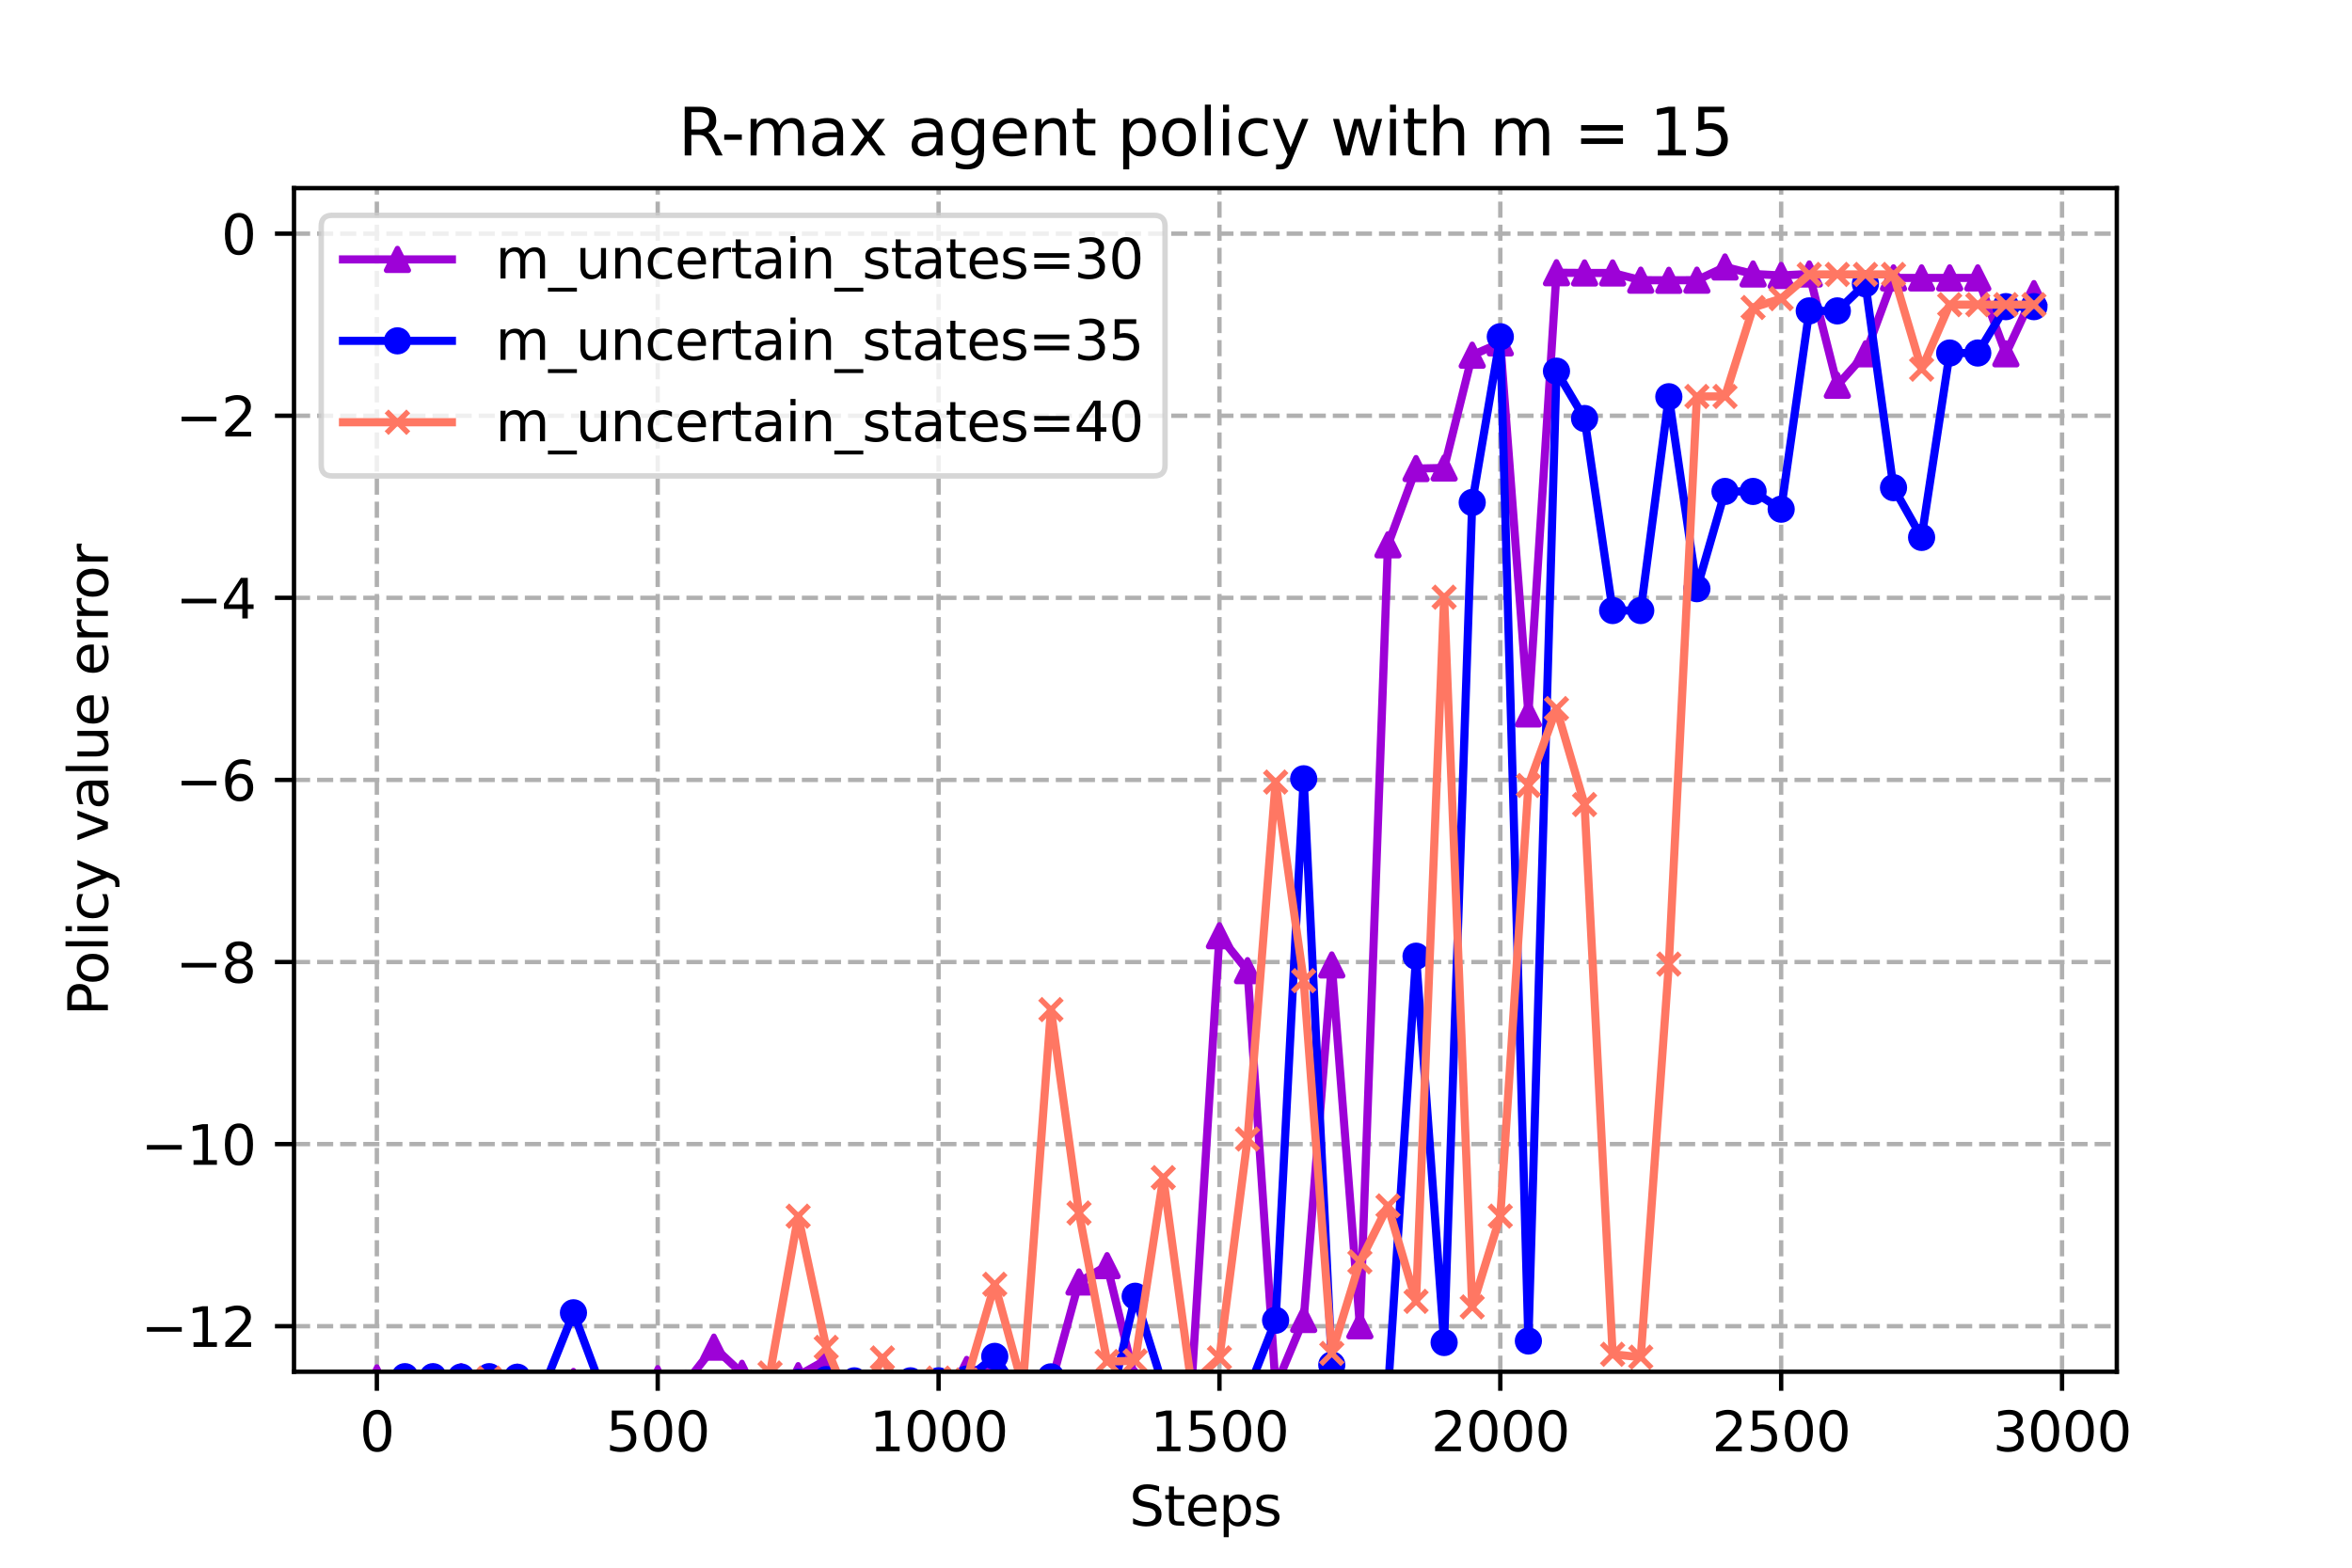 <?xml version="1.0" encoding="utf-8" standalone="no"?>
<!DOCTYPE svg PUBLIC "-//W3C//DTD SVG 1.1//EN"
  "http://www.w3.org/Graphics/SVG/1.1/DTD/svg11.dtd">
<svg xmlns:xlink="http://www.w3.org/1999/xlink" width="432pt" height="288pt" viewBox="0 0 432 288" xmlns="http://www.w3.org/2000/svg" version="1.1">
 <defs>
  <style type="text/css">*{stroke-linejoin: round; stroke-linecap: butt}</style>
 </defs>
 <g id="figure_1">
  <g id="patch_1">
   <path d="M 0 288 
L 432 288 
L 432 0 
L 0 0 
z
" style="fill: #ffffff"/>
  </g>
  <g id="axes_1">
   <g id="patch_2">
    <path d="M 54 252 
L 388.8 252 
L 388.8 34.56 
L 54 34.56 
z
" style="fill: #ffffff"/>
   </g>
   <g id="PolyCollection_1">
    <defs>
     <path id="mf2c9271641" d="M 69.218 -34.869 
L 69.218 -34.869 
L 74.377 -9.503 
L 79.536 -34.992 
L 84.694 -35.084 
L 89.853 -34.893 
L 95.012 -34.974 
L 100.17 -31.003 
L 105.329 -34.215 
L 110.488 -31.238 
L 115.647 -33.149 
L 120.805 -34.725 
L 125.964 -33.922 
L 131.123 -40.521 
L 136.281 -35.713 
L 141.44 -33.196 
L 146.599 -35.276 
L 151.757 -38.18 
L 156.916 -25.629 
L 162.075 -26.195 
L 167.234 -26.263 
L 172.392 -26.75 
L 177.551 -36.421 
L 182.71 -36.099 
L 187.868 -33.531 
L 193.027 -33.632 
L 198.186 -52.486 
L 203.345 -55.487 
L 208.503 -34.295 
L 213.662 -33.642 
L 218.821 -32.906 
L 223.979 -116.098 
L 229.138 -109.681 
L 234.297 -33.299 
L 239.455 -45.599 
L 244.614 -110.727 
L 249.773 -44.446 
L 254.932 -187.916 
L 260.09 -201.918 
L 265.249 -202.03 
L 270.408 -222.748 
L 275.566 -225.011 
L 280.725 -156.842 
L 285.884 -237.896 
L 291.043 -237.857 
L 296.201 -237.857 
L 301.36 -236.534 
L 306.519 -236.503 
L 311.677 -236.534 
L 316.836 -238.955 
L 321.995 -237.67 
L 327.153 -237.393 
L 332.312 -237.67 
L 337.471 -217.225 
L 342.63 -223.001 
L 347.788 -236.948 
L 352.947 -236.948 
L 358.106 -236.948 
L 363.264 -236.948 
L 368.423 -223.001 
L 373.582 -234.059 
L 373.582 -234.059 
L 373.582 -234.059 
L 368.423 -223.001 
L 363.264 -236.948 
L 358.106 -236.948 
L 352.947 -236.948 
L 347.788 -236.948 
L 342.63 -223.001 
L 337.471 -217.225 
L 332.312 -237.67 
L 327.153 -237.393 
L 321.995 -237.67 
L 316.836 -238.955 
L 311.677 -236.534 
L 306.519 -236.503 
L 301.36 -236.534 
L 296.201 -237.857 
L 291.043 -237.857 
L 285.884 -237.896 
L 280.725 -156.842 
L 275.566 -225.011 
L 270.408 -222.748 
L 265.249 -202.03 
L 260.09 -201.918 
L 254.932 -187.916 
L 249.773 -44.446 
L 244.614 -110.727 
L 239.455 -45.599 
L 234.297 -33.299 
L 229.138 -109.681 
L 223.979 -116.098 
L 218.821 -32.906 
L 213.662 -33.642 
L 208.503 -34.295 
L 203.345 -55.487 
L 198.186 -52.486 
L 193.027 -33.632 
L 187.868 -33.531 
L 182.71 -36.099 
L 177.551 -36.421 
L 172.392 -26.75 
L 167.234 -26.263 
L 162.075 -26.195 
L 156.916 -25.629 
L 151.757 -38.18 
L 146.599 -35.276 
L 141.44 -33.196 
L 136.281 -35.713 
L 131.123 -40.521 
L 125.964 -33.922 
L 120.805 -34.725 
L 115.647 -33.149 
L 110.488 -31.238 
L 105.329 -34.215 
L 100.17 -31.003 
L 95.012 -34.974 
L 89.853 -34.893 
L 84.694 -35.084 
L 79.536 -34.992 
L 74.377 -9.503 
L 69.218 -34.869 
z
" style="stroke: #9d02d7; stroke-opacity: 0.2"/>
    </defs>
    <g clip-path="url(#pdbaba7a370)">
     <use xlink:href="#mf2c9271641" x="0" y="288" style="fill: #9d02d7; fill-opacity: 0.2; stroke: #9d02d7; stroke-opacity: 0.2"/>
    </g>
   </g>
   <g id="PolyCollection_2">
    <defs>
     <path id="m95059f07fe" d="M 69.218 -23.12 
L 69.218 -23.12 
L 74.377 -35.091 
L 79.536 -35.091 
L 84.694 -35.028 
L 89.853 -35.091 
L 95.012 -34.991 
L 100.17 -33.932 
L 105.329 -46.826 
L 110.488 -33.006 
L 115.647 -33.553 
L 120.805 -33.415 
L 125.964 -28.957 
L 131.123 -28.687 
L 136.281 -32.326 
L 141.44 -32.204 
L 146.599 -34.048 
L 151.757 -34.552 
L 156.916 -34.322 
L 162.075 -32.446 
L 167.234 -34.327 
L 172.392 -34.331 
L 177.551 -34.649 
L 182.71 -38.822 
L 187.868 -31.158 
L 193.027 -35.056 
L 198.186 -31.497 
L 203.345 -27.79 
L 208.503 -49.868 
L 213.662 -33.345 
L 218.821 -33.788 
L 223.979 -33.443 
L 229.138 -32.298 
L 234.297 -45.449 
L 239.455 -144.928 
L 244.614 -37.251 
L 249.773 -32.943 
L 254.932 -32.3 
L 260.09 -112.336 
L 265.249 -41.367 
L 270.408 -195.687 
L 275.566 -226.14 
L 280.725 -41.645 
L 285.884 -219.813 
L 291.043 -211.113 
L 296.201 -175.839 
L 301.36 -175.839 
L 306.519 -215.115 
L 311.677 -179.853 
L 316.836 -197.716 
L 321.995 -197.716 
L 327.153 -194.454 
L 332.312 -230.885 
L 337.471 -230.885 
L 342.63 -235.864 
L 347.788 -198.408 
L 352.947 -189.27 
L 358.106 -223.147 
L 363.264 -223.147 
L 368.423 -231.665 
L 373.582 -231.665 
L 373.582 -231.665 
L 373.582 -231.665 
L 368.423 -231.665 
L 363.264 -223.147 
L 358.106 -223.147 
L 352.947 -189.27 
L 347.788 -198.408 
L 342.63 -235.864 
L 337.471 -230.885 
L 332.312 -230.885 
L 327.153 -194.454 
L 321.995 -197.716 
L 316.836 -197.716 
L 311.677 -179.853 
L 306.519 -215.115 
L 301.36 -175.839 
L 296.201 -175.839 
L 291.043 -211.113 
L 285.884 -219.813 
L 280.725 -41.645 
L 275.566 -226.14 
L 270.408 -195.687 
L 265.249 -41.367 
L 260.09 -112.336 
L 254.932 -32.3 
L 249.773 -32.943 
L 244.614 -37.251 
L 239.455 -144.928 
L 234.297 -45.449 
L 229.138 -32.298 
L 223.979 -33.443 
L 218.821 -33.788 
L 213.662 -33.345 
L 208.503 -49.868 
L 203.345 -27.79 
L 198.186 -31.497 
L 193.027 -35.056 
L 187.868 -31.158 
L 182.71 -38.822 
L 177.551 -34.649 
L 172.392 -34.331 
L 167.234 -34.327 
L 162.075 -32.446 
L 156.916 -34.322 
L 151.757 -34.552 
L 146.599 -34.048 
L 141.44 -32.204 
L 136.281 -32.326 
L 131.123 -28.687 
L 125.964 -28.957 
L 120.805 -33.415 
L 115.647 -33.553 
L 110.488 -33.006 
L 105.329 -46.826 
L 100.17 -33.932 
L 95.012 -34.991 
L 89.853 -35.091 
L 84.694 -35.028 
L 79.536 -35.091 
L 74.377 -35.091 
L 69.218 -23.12 
z
" style="stroke: #0000ff; stroke-opacity: 0.2"/>
    </defs>
    <g clip-path="url(#pdbaba7a370)">
     <use xlink:href="#m95059f07fe" x="0" y="288" style="fill: #0000ff; fill-opacity: 0.2; stroke: #0000ff; stroke-opacity: 0.2"/>
    </g>
   </g>
   <g id="PolyCollection_3">
    <defs>
     <path id="m5599fc71df" d="M 69.218 -33.117 
L 69.218 -33.117 
L 74.377 -34.078 
L 79.536 -25.86 
L 84.694 -22.606 
L 89.853 -34.825 
L 95.012 -33.1 
L 100.17 -23.912 
L 105.329 -29.839 
L 110.488 -32.51 
L 115.647 -33.141 
L 120.805 -29.393 
L 125.964 -31.783 
L 131.123 -34.108 
L 136.281 -34.129 
L 141.44 -35.768 
L 146.599 -64.575 
L 151.757 -40.478 
L 156.916 -28.103 
L 162.075 -38.531 
L 167.234 -29.423 
L 172.392 -34.832 
L 177.551 -34.477 
L 182.71 -52.062 
L 187.868 -33.26 
L 193.027 -102.528 
L 198.186 -65.152 
L 203.345 -37.878 
L 208.503 -37.997 
L 213.662 -71.662 
L 218.821 -33.72 
L 223.979 -38.543 
L 229.138 -78.747 
L 234.297 -144.328 
L 239.455 -107.838 
L 244.614 -39.368 
L 249.773 -56.187 
L 254.932 -66.468 
L 260.09 -48.93 
L 265.249 -178.291 
L 270.408 -47.904 
L 275.566 -64.586 
L 280.725 -143.696 
L 285.884 -157.826 
L 291.043 -140.195 
L 296.201 -39.203 
L 301.36 -38.676 
L 306.519 -110.88 
L 311.677 -215.169 
L 316.836 -215.169 
L 321.995 -231.509 
L 327.153 -233.132 
L 332.312 -237.584 
L 337.471 -237.584 
L 342.63 -237.584 
L 347.788 -237.584 
L 352.947 -220.18 
L 358.106 -232.031 
L 363.264 -232.031 
L 368.423 -232.031 
L 373.582 -232.031 
L 373.582 -232.031 
L 373.582 -232.031 
L 368.423 -232.031 
L 363.264 -232.031 
L 358.106 -232.031 
L 352.947 -220.18 
L 347.788 -237.584 
L 342.63 -237.584 
L 337.471 -237.584 
L 332.312 -237.584 
L 327.153 -233.132 
L 321.995 -231.509 
L 316.836 -215.169 
L 311.677 -215.169 
L 306.519 -110.88 
L 301.36 -38.676 
L 296.201 -39.203 
L 291.043 -140.195 
L 285.884 -157.826 
L 280.725 -143.696 
L 275.566 -64.586 
L 270.408 -47.904 
L 265.249 -178.291 
L 260.09 -48.93 
L 254.932 -66.468 
L 249.773 -56.187 
L 244.614 -39.368 
L 239.455 -107.838 
L 234.297 -144.328 
L 229.138 -78.747 
L 223.979 -38.543 
L 218.821 -33.72 
L 213.662 -71.662 
L 208.503 -37.997 
L 203.345 -37.878 
L 198.186 -65.152 
L 193.027 -102.528 
L 187.868 -33.26 
L 182.71 -52.062 
L 177.551 -34.477 
L 172.392 -34.832 
L 167.234 -29.423 
L 162.075 -38.531 
L 156.916 -28.103 
L 151.757 -40.478 
L 146.599 -64.575 
L 141.44 -35.768 
L 136.281 -34.129 
L 131.123 -34.108 
L 125.964 -31.783 
L 120.805 -29.393 
L 115.647 -33.141 
L 110.488 -32.51 
L 105.329 -29.839 
L 100.17 -23.912 
L 95.012 -33.1 
L 89.853 -34.825 
L 84.694 -22.606 
L 79.536 -25.86 
L 74.377 -34.078 
L 69.218 -33.117 
z
" style="stroke: #ff7763; stroke-opacity: 0.2"/>
    </defs>
    <g clip-path="url(#pdbaba7a370)">
     <use xlink:href="#m5599fc71df" x="0" y="288" style="fill: #ff7763; fill-opacity: 0.2; stroke: #ff7763; stroke-opacity: 0.2"/>
    </g>
   </g>
   <g id="matplotlib.axis_1">
    <g id="xtick_1">
     <g id="line2d_1">
      <path d="M 69.218 252 
L 69.218 34.56 
" clip-path="url(#pdbaba7a370)" style="fill: none; stroke-dasharray: 2.96,1.28; stroke-dashoffset: 0; stroke: #b0b0b0; stroke-width: 0.8"/>
     </g>
     <g id="line2d_2">
      <defs>
       <path id="m6eff5cc20d" d="M 0 0 
L 0 3.5 
" style="stroke: #000000; stroke-width: 0.8"/>
      </defs>
      <g>
       <use xlink:href="#m6eff5cc20d" x="69.218" y="252" style="stroke: #000000; stroke-width: 0.8"/>
      </g>
     </g>
     <g id="text_1">
      <!-- 0 -->
      <g transform="translate(66.037 266.598)scale(0.1 -0.1)">
       <defs>
        <path id="DejaVuSans-30" d="M 2034 4250 
Q 1547 4250 1301 3770 
Q 1056 3291 1056 2328 
Q 1056 1369 1301 889 
Q 1547 409 2034 409 
Q 2525 409 2770 889 
Q 3016 1369 3016 2328 
Q 3016 3291 2770 3770 
Q 2525 4250 2034 4250 
z
M 2034 4750 
Q 2819 4750 3233 4129 
Q 3647 3509 3647 2328 
Q 3647 1150 3233 529 
Q 2819 -91 2034 -91 
Q 1250 -91 836 529 
Q 422 1150 422 2328 
Q 422 3509 836 4129 
Q 1250 4750 2034 4750 
z
" transform="scale(0.016)"/>
       </defs>
       <use xlink:href="#DejaVuSans-30"/>
      </g>
     </g>
    </g>
    <g id="xtick_2">
     <g id="line2d_3">
      <path d="M 120.805 252 
L 120.805 34.56 
" clip-path="url(#pdbaba7a370)" style="fill: none; stroke-dasharray: 2.96,1.28; stroke-dashoffset: 0; stroke: #b0b0b0; stroke-width: 0.8"/>
     </g>
     <g id="line2d_4">
      <g>
       <use xlink:href="#m6eff5cc20d" x="120.805" y="252" style="stroke: #000000; stroke-width: 0.8"/>
      </g>
     </g>
     <g id="text_2">
      <!-- 500 -->
      <g transform="translate(111.261 266.598)scale(0.1 -0.1)">
       <defs>
        <path id="DejaVuSans-35" d="M 691 4666 
L 3169 4666 
L 3169 4134 
L 1269 4134 
L 1269 2991 
Q 1406 3038 1543 3061 
Q 1681 3084 1819 3084 
Q 2600 3084 3056 2656 
Q 3513 2228 3513 1497 
Q 3513 744 3044 326 
Q 2575 -91 1722 -91 
Q 1428 -91 1123 -41 
Q 819 9 494 109 
L 494 744 
Q 775 591 1075 516 
Q 1375 441 1709 441 
Q 2250 441 2565 725 
Q 2881 1009 2881 1497 
Q 2881 1984 2565 2268 
Q 2250 2553 1709 2553 
Q 1456 2553 1204 2497 
Q 953 2441 691 2322 
L 691 4666 
z
" transform="scale(0.016)"/>
       </defs>
       <use xlink:href="#DejaVuSans-35"/>
       <use xlink:href="#DejaVuSans-30" x="63.623"/>
       <use xlink:href="#DejaVuSans-30" x="127.246"/>
      </g>
     </g>
    </g>
    <g id="xtick_3">
     <g id="line2d_5">
      <path d="M 172.392 252 
L 172.392 34.56 
" clip-path="url(#pdbaba7a370)" style="fill: none; stroke-dasharray: 2.96,1.28; stroke-dashoffset: 0; stroke: #b0b0b0; stroke-width: 0.8"/>
     </g>
     <g id="line2d_6">
      <g>
       <use xlink:href="#m6eff5cc20d" x="172.392" y="252" style="stroke: #000000; stroke-width: 0.8"/>
      </g>
     </g>
     <g id="text_3">
      <!-- 1000 -->
      <g transform="translate(159.667 266.598)scale(0.1 -0.1)">
       <defs>
        <path id="DejaVuSans-31" d="M 794 531 
L 1825 531 
L 1825 4091 
L 703 3866 
L 703 4441 
L 1819 4666 
L 2450 4666 
L 2450 531 
L 3481 531 
L 3481 0 
L 794 0 
L 794 531 
z
" transform="scale(0.016)"/>
       </defs>
       <use xlink:href="#DejaVuSans-31"/>
       <use xlink:href="#DejaVuSans-30" x="63.623"/>
       <use xlink:href="#DejaVuSans-30" x="127.246"/>
       <use xlink:href="#DejaVuSans-30" x="190.869"/>
      </g>
     </g>
    </g>
    <g id="xtick_4">
     <g id="line2d_7">
      <path d="M 223.979 252 
L 223.979 34.56 
" clip-path="url(#pdbaba7a370)" style="fill: none; stroke-dasharray: 2.96,1.28; stroke-dashoffset: 0; stroke: #b0b0b0; stroke-width: 0.8"/>
     </g>
     <g id="line2d_8">
      <g>
       <use xlink:href="#m6eff5cc20d" x="223.979" y="252" style="stroke: #000000; stroke-width: 0.8"/>
      </g>
     </g>
     <g id="text_4">
      <!-- 1500 -->
      <g transform="translate(211.254 266.598)scale(0.1 -0.1)">
       <use xlink:href="#DejaVuSans-31"/>
       <use xlink:href="#DejaVuSans-35" x="63.623"/>
       <use xlink:href="#DejaVuSans-30" x="127.246"/>
       <use xlink:href="#DejaVuSans-30" x="190.869"/>
      </g>
     </g>
    </g>
    <g id="xtick_5">
     <g id="line2d_9">
      <path d="M 275.566 252 
L 275.566 34.56 
" clip-path="url(#pdbaba7a370)" style="fill: none; stroke-dasharray: 2.96,1.28; stroke-dashoffset: 0; stroke: #b0b0b0; stroke-width: 0.8"/>
     </g>
     <g id="line2d_10">
      <g>
       <use xlink:href="#m6eff5cc20d" x="275.566" y="252" style="stroke: #000000; stroke-width: 0.8"/>
      </g>
     </g>
     <g id="text_5">
      <!-- 2000 -->
      <g transform="translate(262.841 266.598)scale(0.1 -0.1)">
       <defs>
        <path id="DejaVuSans-32" d="M 1228 531 
L 3431 531 
L 3431 0 
L 469 0 
L 469 531 
Q 828 903 1448 1529 
Q 2069 2156 2228 2338 
Q 2531 2678 2651 2914 
Q 2772 3150 2772 3378 
Q 2772 3750 2511 3984 
Q 2250 4219 1831 4219 
Q 1534 4219 1204 4116 
Q 875 4013 500 3803 
L 500 4441 
Q 881 4594 1212 4672 
Q 1544 4750 1819 4750 
Q 2544 4750 2975 4387 
Q 3406 4025 3406 3419 
Q 3406 3131 3298 2873 
Q 3191 2616 2906 2266 
Q 2828 2175 2409 1742 
Q 1991 1309 1228 531 
z
" transform="scale(0.016)"/>
       </defs>
       <use xlink:href="#DejaVuSans-32"/>
       <use xlink:href="#DejaVuSans-30" x="63.623"/>
       <use xlink:href="#DejaVuSans-30" x="127.246"/>
       <use xlink:href="#DejaVuSans-30" x="190.869"/>
      </g>
     </g>
    </g>
    <g id="xtick_6">
     <g id="line2d_11">
      <path d="M 327.153 252 
L 327.153 34.56 
" clip-path="url(#pdbaba7a370)" style="fill: none; stroke-dasharray: 2.96,1.28; stroke-dashoffset: 0; stroke: #b0b0b0; stroke-width: 0.8"/>
     </g>
     <g id="line2d_12">
      <g>
       <use xlink:href="#m6eff5cc20d" x="327.153" y="252" style="stroke: #000000; stroke-width: 0.8"/>
      </g>
     </g>
     <g id="text_6">
      <!-- 2500 -->
      <g transform="translate(314.428 266.598)scale(0.1 -0.1)">
       <use xlink:href="#DejaVuSans-32"/>
       <use xlink:href="#DejaVuSans-35" x="63.623"/>
       <use xlink:href="#DejaVuSans-30" x="127.246"/>
       <use xlink:href="#DejaVuSans-30" x="190.869"/>
      </g>
     </g>
    </g>
    <g id="xtick_7">
     <g id="line2d_13">
      <path d="M 378.741 252 
L 378.741 34.56 
" clip-path="url(#pdbaba7a370)" style="fill: none; stroke-dasharray: 2.96,1.28; stroke-dashoffset: 0; stroke: #b0b0b0; stroke-width: 0.8"/>
     </g>
     <g id="line2d_14">
      <g>
       <use xlink:href="#m6eff5cc20d" x="378.741" y="252" style="stroke: #000000; stroke-width: 0.8"/>
      </g>
     </g>
     <g id="text_7">
      <!-- 3000 -->
      <g transform="translate(366.016 266.598)scale(0.1 -0.1)">
       <defs>
        <path id="DejaVuSans-33" d="M 2597 2516 
Q 3050 2419 3304 2112 
Q 3559 1806 3559 1356 
Q 3559 666 3084 287 
Q 2609 -91 1734 -91 
Q 1441 -91 1130 -33 
Q 819 25 488 141 
L 488 750 
Q 750 597 1062 519 
Q 1375 441 1716 441 
Q 2309 441 2620 675 
Q 2931 909 2931 1356 
Q 2931 1769 2642 2001 
Q 2353 2234 1838 2234 
L 1294 2234 
L 1294 2753 
L 1863 2753 
Q 2328 2753 2575 2939 
Q 2822 3125 2822 3475 
Q 2822 3834 2567 4026 
Q 2313 4219 1838 4219 
Q 1578 4219 1281 4162 
Q 984 4106 628 3988 
L 628 4550 
Q 988 4650 1302 4700 
Q 1616 4750 1894 4750 
Q 2613 4750 3031 4423 
Q 3450 4097 3450 3541 
Q 3450 3153 3228 2886 
Q 3006 2619 2597 2516 
z
" transform="scale(0.016)"/>
       </defs>
       <use xlink:href="#DejaVuSans-33"/>
       <use xlink:href="#DejaVuSans-30" x="63.623"/>
       <use xlink:href="#DejaVuSans-30" x="127.246"/>
       <use xlink:href="#DejaVuSans-30" x="190.869"/>
      </g>
     </g>
    </g>
    <g id="text_8">
     <!-- Steps -->
     <g transform="translate(207.41 280.277)scale(0.1 -0.1)">
      <defs>
       <path id="DejaVuSans-53" d="M 3425 4513 
L 3425 3897 
Q 3066 4069 2747 4153 
Q 2428 4238 2131 4238 
Q 1616 4238 1336 4038 
Q 1056 3838 1056 3469 
Q 1056 3159 1242 3001 
Q 1428 2844 1947 2747 
L 2328 2669 
Q 3034 2534 3370 2195 
Q 3706 1856 3706 1288 
Q 3706 609 3251 259 
Q 2797 -91 1919 -91 
Q 1588 -91 1214 -16 
Q 841 59 441 206 
L 441 856 
Q 825 641 1194 531 
Q 1563 422 1919 422 
Q 2459 422 2753 634 
Q 3047 847 3047 1241 
Q 3047 1584 2836 1778 
Q 2625 1972 2144 2069 
L 1759 2144 
Q 1053 2284 737 2584 
Q 422 2884 422 3419 
Q 422 4038 858 4394 
Q 1294 4750 2059 4750 
Q 2388 4750 2728 4690 
Q 3069 4631 3425 4513 
z
" transform="scale(0.016)"/>
       <path id="DejaVuSans-74" d="M 1172 4494 
L 1172 3500 
L 2356 3500 
L 2356 3053 
L 1172 3053 
L 1172 1153 
Q 1172 725 1289 603 
Q 1406 481 1766 481 
L 2356 481 
L 2356 0 
L 1766 0 
Q 1100 0 847 248 
Q 594 497 594 1153 
L 594 3053 
L 172 3053 
L 172 3500 
L 594 3500 
L 594 4494 
L 1172 4494 
z
" transform="scale(0.016)"/>
       <path id="DejaVuSans-65" d="M 3597 1894 
L 3597 1613 
L 953 1613 
Q 991 1019 1311 708 
Q 1631 397 2203 397 
Q 2534 397 2845 478 
Q 3156 559 3463 722 
L 3463 178 
Q 3153 47 2828 -22 
Q 2503 -91 2169 -91 
Q 1331 -91 842 396 
Q 353 884 353 1716 
Q 353 2575 817 3079 
Q 1281 3584 2069 3584 
Q 2775 3584 3186 3129 
Q 3597 2675 3597 1894 
z
M 3022 2063 
Q 3016 2534 2758 2815 
Q 2500 3097 2075 3097 
Q 1594 3097 1305 2825 
Q 1016 2553 972 2059 
L 3022 2063 
z
" transform="scale(0.016)"/>
       <path id="DejaVuSans-70" d="M 1159 525 
L 1159 -1331 
L 581 -1331 
L 581 3500 
L 1159 3500 
L 1159 2969 
Q 1341 3281 1617 3432 
Q 1894 3584 2278 3584 
Q 2916 3584 3314 3078 
Q 3713 2572 3713 1747 
Q 3713 922 3314 415 
Q 2916 -91 2278 -91 
Q 1894 -91 1617 61 
Q 1341 213 1159 525 
z
M 3116 1747 
Q 3116 2381 2855 2742 
Q 2594 3103 2138 3103 
Q 1681 3103 1420 2742 
Q 1159 2381 1159 1747 
Q 1159 1113 1420 752 
Q 1681 391 2138 391 
Q 2594 391 2855 752 
Q 3116 1113 3116 1747 
z
" transform="scale(0.016)"/>
       <path id="DejaVuSans-73" d="M 2834 3397 
L 2834 2853 
Q 2591 2978 2328 3040 
Q 2066 3103 1784 3103 
Q 1356 3103 1142 2972 
Q 928 2841 928 2578 
Q 928 2378 1081 2264 
Q 1234 2150 1697 2047 
L 1894 2003 
Q 2506 1872 2764 1633 
Q 3022 1394 3022 966 
Q 3022 478 2636 193 
Q 2250 -91 1575 -91 
Q 1294 -91 989 -36 
Q 684 19 347 128 
L 347 722 
Q 666 556 975 473 
Q 1284 391 1588 391 
Q 1994 391 2212 530 
Q 2431 669 2431 922 
Q 2431 1156 2273 1281 
Q 2116 1406 1581 1522 
L 1381 1569 
Q 847 1681 609 1914 
Q 372 2147 372 2553 
Q 372 3047 722 3315 
Q 1072 3584 1716 3584 
Q 2034 3584 2315 3537 
Q 2597 3491 2834 3397 
z
" transform="scale(0.016)"/>
      </defs>
      <use xlink:href="#DejaVuSans-53"/>
      <use xlink:href="#DejaVuSans-74" x="63.477"/>
      <use xlink:href="#DejaVuSans-65" x="102.686"/>
      <use xlink:href="#DejaVuSans-70" x="164.209"/>
      <use xlink:href="#DejaVuSans-73" x="227.686"/>
     </g>
    </g>
   </g>
   <g id="matplotlib.axis_2">
    <g id="ytick_1">
     <g id="line2d_15">
      <path d="M 54 243.637 
L 388.8 243.637 
" clip-path="url(#pdbaba7a370)" style="fill: none; stroke-dasharray: 2.96,1.28; stroke-dashoffset: 0; stroke: #b0b0b0; stroke-width: 0.8"/>
     </g>
     <g id="line2d_16">
      <defs>
       <path id="m81de5841a6" d="M 0 0 
L -3.5 0 
" style="stroke: #000000; stroke-width: 0.8"/>
      </defs>
      <g>
       <use xlink:href="#m81de5841a6" x="54" y="243.637" style="stroke: #000000; stroke-width: 0.8"/>
      </g>
     </g>
     <g id="text_9">
      <!-- −12 -->
      <g transform="translate(25.895 247.436)scale(0.1 -0.1)">
       <defs>
        <path id="DejaVuSans-2212" d="M 678 2272 
L 4684 2272 
L 4684 1741 
L 678 1741 
L 678 2272 
z
" transform="scale(0.016)"/>
       </defs>
       <use xlink:href="#DejaVuSans-2212"/>
       <use xlink:href="#DejaVuSans-31" x="83.789"/>
       <use xlink:href="#DejaVuSans-32" x="147.412"/>
      </g>
     </g>
    </g>
    <g id="ytick_2">
     <g id="line2d_17">
      <path d="M 54 210.185 
L 388.8 210.185 
" clip-path="url(#pdbaba7a370)" style="fill: none; stroke-dasharray: 2.96,1.28; stroke-dashoffset: 0; stroke: #b0b0b0; stroke-width: 0.8"/>
     </g>
     <g id="line2d_18">
      <g>
       <use xlink:href="#m81de5841a6" x="54" y="210.185" style="stroke: #000000; stroke-width: 0.8"/>
      </g>
     </g>
     <g id="text_10">
      <!-- −10 -->
      <g transform="translate(25.895 213.984)scale(0.1 -0.1)">
       <use xlink:href="#DejaVuSans-2212"/>
       <use xlink:href="#DejaVuSans-31" x="83.789"/>
       <use xlink:href="#DejaVuSans-30" x="147.412"/>
      </g>
     </g>
    </g>
    <g id="ytick_3">
     <g id="line2d_19">
      <path d="M 54 176.732 
L 388.8 176.732 
" clip-path="url(#pdbaba7a370)" style="fill: none; stroke-dasharray: 2.96,1.28; stroke-dashoffset: 0; stroke: #b0b0b0; stroke-width: 0.8"/>
     </g>
     <g id="line2d_20">
      <g>
       <use xlink:href="#m81de5841a6" x="54" y="176.732" style="stroke: #000000; stroke-width: 0.8"/>
      </g>
     </g>
     <g id="text_11">
      <!-- −8 -->
      <g transform="translate(32.258 180.532)scale(0.1 -0.1)">
       <defs>
        <path id="DejaVuSans-38" d="M 2034 2216 
Q 1584 2216 1326 1975 
Q 1069 1734 1069 1313 
Q 1069 891 1326 650 
Q 1584 409 2034 409 
Q 2484 409 2743 651 
Q 3003 894 3003 1313 
Q 3003 1734 2745 1975 
Q 2488 2216 2034 2216 
z
M 1403 2484 
Q 997 2584 770 2862 
Q 544 3141 544 3541 
Q 544 4100 942 4425 
Q 1341 4750 2034 4750 
Q 2731 4750 3128 4425 
Q 3525 4100 3525 3541 
Q 3525 3141 3298 2862 
Q 3072 2584 2669 2484 
Q 3125 2378 3379 2068 
Q 3634 1759 3634 1313 
Q 3634 634 3220 271 
Q 2806 -91 2034 -91 
Q 1263 -91 848 271 
Q 434 634 434 1313 
Q 434 1759 690 2068 
Q 947 2378 1403 2484 
z
M 1172 3481 
Q 1172 3119 1398 2916 
Q 1625 2713 2034 2713 
Q 2441 2713 2670 2916 
Q 2900 3119 2900 3481 
Q 2900 3844 2670 4047 
Q 2441 4250 2034 4250 
Q 1625 4250 1398 4047 
Q 1172 3844 1172 3481 
z
" transform="scale(0.016)"/>
       </defs>
       <use xlink:href="#DejaVuSans-2212"/>
       <use xlink:href="#DejaVuSans-38" x="83.789"/>
      </g>
     </g>
    </g>
    <g id="ytick_4">
     <g id="line2d_21">
      <path d="M 54 143.28 
L 388.8 143.28 
" clip-path="url(#pdbaba7a370)" style="fill: none; stroke-dasharray: 2.96,1.28; stroke-dashoffset: 0; stroke: #b0b0b0; stroke-width: 0.8"/>
     </g>
     <g id="line2d_22">
      <g>
       <use xlink:href="#m81de5841a6" x="54" y="143.28" style="stroke: #000000; stroke-width: 0.8"/>
      </g>
     </g>
     <g id="text_12">
      <!-- −6 -->
      <g transform="translate(32.258 147.079)scale(0.1 -0.1)">
       <defs>
        <path id="DejaVuSans-36" d="M 2113 2584 
Q 1688 2584 1439 2293 
Q 1191 2003 1191 1497 
Q 1191 994 1439 701 
Q 1688 409 2113 409 
Q 2538 409 2786 701 
Q 3034 994 3034 1497 
Q 3034 2003 2786 2293 
Q 2538 2584 2113 2584 
z
M 3366 4563 
L 3366 3988 
Q 3128 4100 2886 4159 
Q 2644 4219 2406 4219 
Q 1781 4219 1451 3797 
Q 1122 3375 1075 2522 
Q 1259 2794 1537 2939 
Q 1816 3084 2150 3084 
Q 2853 3084 3261 2657 
Q 3669 2231 3669 1497 
Q 3669 778 3244 343 
Q 2819 -91 2113 -91 
Q 1303 -91 875 529 
Q 447 1150 447 2328 
Q 447 3434 972 4092 
Q 1497 4750 2381 4750 
Q 2619 4750 2861 4703 
Q 3103 4656 3366 4563 
z
" transform="scale(0.016)"/>
       </defs>
       <use xlink:href="#DejaVuSans-2212"/>
       <use xlink:href="#DejaVuSans-36" x="83.789"/>
      </g>
     </g>
    </g>
    <g id="ytick_5">
     <g id="line2d_23">
      <path d="M 54 109.828 
L 388.8 109.828 
" clip-path="url(#pdbaba7a370)" style="fill: none; stroke-dasharray: 2.96,1.28; stroke-dashoffset: 0; stroke: #b0b0b0; stroke-width: 0.8"/>
     </g>
     <g id="line2d_24">
      <g>
       <use xlink:href="#m81de5841a6" x="54" y="109.828" style="stroke: #000000; stroke-width: 0.8"/>
      </g>
     </g>
     <g id="text_13">
      <!-- −4 -->
      <g transform="translate(32.258 113.627)scale(0.1 -0.1)">
       <defs>
        <path id="DejaVuSans-34" d="M 2419 4116 
L 825 1625 
L 2419 1625 
L 2419 4116 
z
M 2253 4666 
L 3047 4666 
L 3047 1625 
L 3713 1625 
L 3713 1100 
L 3047 1100 
L 3047 0 
L 2419 0 
L 2419 1100 
L 313 1100 
L 313 1709 
L 2253 4666 
z
" transform="scale(0.016)"/>
       </defs>
       <use xlink:href="#DejaVuSans-2212"/>
       <use xlink:href="#DejaVuSans-34" x="83.789"/>
      </g>
     </g>
    </g>
    <g id="ytick_6">
     <g id="line2d_25">
      <path d="M 54 76.375 
L 388.8 76.375 
" clip-path="url(#pdbaba7a370)" style="fill: none; stroke-dasharray: 2.96,1.28; stroke-dashoffset: 0; stroke: #b0b0b0; stroke-width: 0.8"/>
     </g>
     <g id="line2d_26">
      <g>
       <use xlink:href="#m81de5841a6" x="54" y="76.375" style="stroke: #000000; stroke-width: 0.8"/>
      </g>
     </g>
     <g id="text_14">
      <!-- −2 -->
      <g transform="translate(32.258 80.175)scale(0.1 -0.1)">
       <use xlink:href="#DejaVuSans-2212"/>
       <use xlink:href="#DejaVuSans-32" x="83.789"/>
      </g>
     </g>
    </g>
    <g id="ytick_7">
     <g id="line2d_27">
      <path d="M 54 42.923 
L 388.8 42.923 
" clip-path="url(#pdbaba7a370)" style="fill: none; stroke-dasharray: 2.96,1.28; stroke-dashoffset: 0; stroke: #b0b0b0; stroke-width: 0.8"/>
     </g>
     <g id="line2d_28">
      <g>
       <use xlink:href="#m81de5841a6" x="54" y="42.923" style="stroke: #000000; stroke-width: 0.8"/>
      </g>
     </g>
     <g id="text_15">
      <!-- 0 -->
      <g transform="translate(40.638 46.722)scale(0.1 -0.1)">
       <use xlink:href="#DejaVuSans-30"/>
      </g>
     </g>
    </g>
    <g id="text_16">
     <!-- Policy value error -->
     <g transform="translate(19.816 186.598)rotate(-90)scale(0.1 -0.1)">
      <defs>
       <path id="DejaVuSans-50" d="M 1259 4147 
L 1259 2394 
L 2053 2394 
Q 2494 2394 2734 2622 
Q 2975 2850 2975 3272 
Q 2975 3691 2734 3919 
Q 2494 4147 2053 4147 
L 1259 4147 
z
M 628 4666 
L 2053 4666 
Q 2838 4666 3239 4311 
Q 3641 3956 3641 3272 
Q 3641 2581 3239 2228 
Q 2838 1875 2053 1875 
L 1259 1875 
L 1259 0 
L 628 0 
L 628 4666 
z
" transform="scale(0.016)"/>
       <path id="DejaVuSans-6f" d="M 1959 3097 
Q 1497 3097 1228 2736 
Q 959 2375 959 1747 
Q 959 1119 1226 758 
Q 1494 397 1959 397 
Q 2419 397 2687 759 
Q 2956 1122 2956 1747 
Q 2956 2369 2687 2733 
Q 2419 3097 1959 3097 
z
M 1959 3584 
Q 2709 3584 3137 3096 
Q 3566 2609 3566 1747 
Q 3566 888 3137 398 
Q 2709 -91 1959 -91 
Q 1206 -91 779 398 
Q 353 888 353 1747 
Q 353 2609 779 3096 
Q 1206 3584 1959 3584 
z
" transform="scale(0.016)"/>
       <path id="DejaVuSans-6c" d="M 603 4863 
L 1178 4863 
L 1178 0 
L 603 0 
L 603 4863 
z
" transform="scale(0.016)"/>
       <path id="DejaVuSans-69" d="M 603 3500 
L 1178 3500 
L 1178 0 
L 603 0 
L 603 3500 
z
M 603 4863 
L 1178 4863 
L 1178 4134 
L 603 4134 
L 603 4863 
z
" transform="scale(0.016)"/>
       <path id="DejaVuSans-63" d="M 3122 3366 
L 3122 2828 
Q 2878 2963 2633 3030 
Q 2388 3097 2138 3097 
Q 1578 3097 1268 2742 
Q 959 2388 959 1747 
Q 959 1106 1268 751 
Q 1578 397 2138 397 
Q 2388 397 2633 464 
Q 2878 531 3122 666 
L 3122 134 
Q 2881 22 2623 -34 
Q 2366 -91 2075 -91 
Q 1284 -91 818 406 
Q 353 903 353 1747 
Q 353 2603 823 3093 
Q 1294 3584 2113 3584 
Q 2378 3584 2631 3529 
Q 2884 3475 3122 3366 
z
" transform="scale(0.016)"/>
       <path id="DejaVuSans-79" d="M 2059 -325 
Q 1816 -950 1584 -1140 
Q 1353 -1331 966 -1331 
L 506 -1331 
L 506 -850 
L 844 -850 
Q 1081 -850 1212 -737 
Q 1344 -625 1503 -206 
L 1606 56 
L 191 3500 
L 800 3500 
L 1894 763 
L 2988 3500 
L 3597 3500 
L 2059 -325 
z
" transform="scale(0.016)"/>
       <path id="DejaVuSans-20" transform="scale(0.016)"/>
       <path id="DejaVuSans-76" d="M 191 3500 
L 800 3500 
L 1894 563 
L 2988 3500 
L 3597 3500 
L 2284 0 
L 1503 0 
L 191 3500 
z
" transform="scale(0.016)"/>
       <path id="DejaVuSans-61" d="M 2194 1759 
Q 1497 1759 1228 1600 
Q 959 1441 959 1056 
Q 959 750 1161 570 
Q 1363 391 1709 391 
Q 2188 391 2477 730 
Q 2766 1069 2766 1631 
L 2766 1759 
L 2194 1759 
z
M 3341 1997 
L 3341 0 
L 2766 0 
L 2766 531 
Q 2569 213 2275 61 
Q 1981 -91 1556 -91 
Q 1019 -91 701 211 
Q 384 513 384 1019 
Q 384 1609 779 1909 
Q 1175 2209 1959 2209 
L 2766 2209 
L 2766 2266 
Q 2766 2663 2505 2880 
Q 2244 3097 1772 3097 
Q 1472 3097 1187 3025 
Q 903 2953 641 2809 
L 641 3341 
Q 956 3463 1253 3523 
Q 1550 3584 1831 3584 
Q 2591 3584 2966 3190 
Q 3341 2797 3341 1997 
z
" transform="scale(0.016)"/>
       <path id="DejaVuSans-75" d="M 544 1381 
L 544 3500 
L 1119 3500 
L 1119 1403 
Q 1119 906 1312 657 
Q 1506 409 1894 409 
Q 2359 409 2629 706 
Q 2900 1003 2900 1516 
L 2900 3500 
L 3475 3500 
L 3475 0 
L 2900 0 
L 2900 538 
Q 2691 219 2414 64 
Q 2138 -91 1772 -91 
Q 1169 -91 856 284 
Q 544 659 544 1381 
z
M 1991 3584 
L 1991 3584 
z
" transform="scale(0.016)"/>
       <path id="DejaVuSans-72" d="M 2631 2963 
Q 2534 3019 2420 3045 
Q 2306 3072 2169 3072 
Q 1681 3072 1420 2755 
Q 1159 2438 1159 1844 
L 1159 0 
L 581 0 
L 581 3500 
L 1159 3500 
L 1159 2956 
Q 1341 3275 1631 3429 
Q 1922 3584 2338 3584 
Q 2397 3584 2469 3576 
Q 2541 3569 2628 3553 
L 2631 2963 
z
" transform="scale(0.016)"/>
      </defs>
      <use xlink:href="#DejaVuSans-50"/>
      <use xlink:href="#DejaVuSans-6f" x="56.678"/>
      <use xlink:href="#DejaVuSans-6c" x="117.859"/>
      <use xlink:href="#DejaVuSans-69" x="145.643"/>
      <use xlink:href="#DejaVuSans-63" x="173.426"/>
      <use xlink:href="#DejaVuSans-79" x="228.406"/>
      <use xlink:href="#DejaVuSans-20" x="287.586"/>
      <use xlink:href="#DejaVuSans-76" x="319.373"/>
      <use xlink:href="#DejaVuSans-61" x="378.553"/>
      <use xlink:href="#DejaVuSans-6c" x="439.832"/>
      <use xlink:href="#DejaVuSans-75" x="467.615"/>
      <use xlink:href="#DejaVuSans-65" x="530.994"/>
      <use xlink:href="#DejaVuSans-20" x="592.518"/>
      <use xlink:href="#DejaVuSans-65" x="624.305"/>
      <use xlink:href="#DejaVuSans-72" x="685.828"/>
      <use xlink:href="#DejaVuSans-72" x="725.191"/>
      <use xlink:href="#DejaVuSans-6f" x="764.055"/>
      <use xlink:href="#DejaVuSans-72" x="825.236"/>
     </g>
    </g>
   </g>
   <g id="line2d_29">
    <path d="M 69.218 253.131 
L 74.377 278.497 
L 79.536 253.008 
L 84.694 252.916 
L 89.853 253.107 
L 95.012 253.026 
L 100.17 256.997 
L 105.329 253.785 
L 110.488 256.762 
L 115.647 254.851 
L 120.805 253.275 
L 125.964 254.078 
L 131.123 247.479 
L 136.281 252.287 
L 141.44 254.804 
L 146.599 252.724 
L 151.757 249.82 
L 156.916 262.371 
L 162.075 261.805 
L 167.234 261.737 
L 172.392 261.25 
L 177.551 251.579 
L 182.71 251.901 
L 187.868 254.469 
L 193.027 254.368 
L 198.186 235.514 
L 203.345 232.513 
L 208.503 253.705 
L 213.662 254.358 
L 218.821 255.094 
L 223.979 171.902 
L 229.138 178.319 
L 234.297 254.701 
L 239.455 242.401 
L 244.614 177.273 
L 249.773 243.554 
L 254.932 100.084 
L 260.09 86.082 
L 265.249 85.97 
L 270.408 65.252 
L 275.566 62.989 
L 280.725 131.158 
L 285.884 50.104 
L 291.043 50.143 
L 296.201 50.143 
L 301.36 51.466 
L 306.519 51.497 
L 311.677 51.466 
L 316.836 49.045 
L 321.995 50.33 
L 327.153 50.607 
L 332.312 50.33 
L 337.471 70.775 
L 342.63 64.999 
L 347.788 51.052 
L 352.947 51.052 
L 358.106 51.052 
L 363.264 51.052 
L 368.423 64.999 
L 373.582 53.941 
" clip-path="url(#pdbaba7a370)" style="fill: none; stroke: #9d02d7; stroke-width: 1.5; stroke-linecap: square"/>
    <defs>
     <path id="m68322dfc40" d="M 0 -2 
L -2 2 
L 2 2 
z
" style="stroke: #9d02d7; stroke-linejoin: miter"/>
    </defs>
    <g clip-path="url(#pdbaba7a370)">
     <use xlink:href="#m68322dfc40" x="69.218" y="253.131" style="fill: #9d02d7; stroke: #9d02d7; stroke-linejoin: miter"/>
     <use xlink:href="#m68322dfc40" x="74.377" y="278.497" style="fill: #9d02d7; stroke: #9d02d7; stroke-linejoin: miter"/>
     <use xlink:href="#m68322dfc40" x="79.536" y="253.008" style="fill: #9d02d7; stroke: #9d02d7; stroke-linejoin: miter"/>
     <use xlink:href="#m68322dfc40" x="84.694" y="252.916" style="fill: #9d02d7; stroke: #9d02d7; stroke-linejoin: miter"/>
     <use xlink:href="#m68322dfc40" x="89.853" y="253.107" style="fill: #9d02d7; stroke: #9d02d7; stroke-linejoin: miter"/>
     <use xlink:href="#m68322dfc40" x="95.012" y="253.026" style="fill: #9d02d7; stroke: #9d02d7; stroke-linejoin: miter"/>
     <use xlink:href="#m68322dfc40" x="100.17" y="256.997" style="fill: #9d02d7; stroke: #9d02d7; stroke-linejoin: miter"/>
     <use xlink:href="#m68322dfc40" x="105.329" y="253.785" style="fill: #9d02d7; stroke: #9d02d7; stroke-linejoin: miter"/>
     <use xlink:href="#m68322dfc40" x="110.488" y="256.762" style="fill: #9d02d7; stroke: #9d02d7; stroke-linejoin: miter"/>
     <use xlink:href="#m68322dfc40" x="115.647" y="254.851" style="fill: #9d02d7; stroke: #9d02d7; stroke-linejoin: miter"/>
     <use xlink:href="#m68322dfc40" x="120.805" y="253.275" style="fill: #9d02d7; stroke: #9d02d7; stroke-linejoin: miter"/>
     <use xlink:href="#m68322dfc40" x="125.964" y="254.078" style="fill: #9d02d7; stroke: #9d02d7; stroke-linejoin: miter"/>
     <use xlink:href="#m68322dfc40" x="131.123" y="247.479" style="fill: #9d02d7; stroke: #9d02d7; stroke-linejoin: miter"/>
     <use xlink:href="#m68322dfc40" x="136.281" y="252.287" style="fill: #9d02d7; stroke: #9d02d7; stroke-linejoin: miter"/>
     <use xlink:href="#m68322dfc40" x="141.44" y="254.804" style="fill: #9d02d7; stroke: #9d02d7; stroke-linejoin: miter"/>
     <use xlink:href="#m68322dfc40" x="146.599" y="252.724" style="fill: #9d02d7; stroke: #9d02d7; stroke-linejoin: miter"/>
     <use xlink:href="#m68322dfc40" x="151.757" y="249.82" style="fill: #9d02d7; stroke: #9d02d7; stroke-linejoin: miter"/>
     <use xlink:href="#m68322dfc40" x="156.916" y="262.371" style="fill: #9d02d7; stroke: #9d02d7; stroke-linejoin: miter"/>
     <use xlink:href="#m68322dfc40" x="162.075" y="261.805" style="fill: #9d02d7; stroke: #9d02d7; stroke-linejoin: miter"/>
     <use xlink:href="#m68322dfc40" x="167.234" y="261.737" style="fill: #9d02d7; stroke: #9d02d7; stroke-linejoin: miter"/>
     <use xlink:href="#m68322dfc40" x="172.392" y="261.25" style="fill: #9d02d7; stroke: #9d02d7; stroke-linejoin: miter"/>
     <use xlink:href="#m68322dfc40" x="177.551" y="251.579" style="fill: #9d02d7; stroke: #9d02d7; stroke-linejoin: miter"/>
     <use xlink:href="#m68322dfc40" x="182.71" y="251.901" style="fill: #9d02d7; stroke: #9d02d7; stroke-linejoin: miter"/>
     <use xlink:href="#m68322dfc40" x="187.868" y="254.469" style="fill: #9d02d7; stroke: #9d02d7; stroke-linejoin: miter"/>
     <use xlink:href="#m68322dfc40" x="193.027" y="254.368" style="fill: #9d02d7; stroke: #9d02d7; stroke-linejoin: miter"/>
     <use xlink:href="#m68322dfc40" x="198.186" y="235.514" style="fill: #9d02d7; stroke: #9d02d7; stroke-linejoin: miter"/>
     <use xlink:href="#m68322dfc40" x="203.345" y="232.513" style="fill: #9d02d7; stroke: #9d02d7; stroke-linejoin: miter"/>
     <use xlink:href="#m68322dfc40" x="208.503" y="253.705" style="fill: #9d02d7; stroke: #9d02d7; stroke-linejoin: miter"/>
     <use xlink:href="#m68322dfc40" x="213.662" y="254.358" style="fill: #9d02d7; stroke: #9d02d7; stroke-linejoin: miter"/>
     <use xlink:href="#m68322dfc40" x="218.821" y="255.094" style="fill: #9d02d7; stroke: #9d02d7; stroke-linejoin: miter"/>
     <use xlink:href="#m68322dfc40" x="223.979" y="171.902" style="fill: #9d02d7; stroke: #9d02d7; stroke-linejoin: miter"/>
     <use xlink:href="#m68322dfc40" x="229.138" y="178.319" style="fill: #9d02d7; stroke: #9d02d7; stroke-linejoin: miter"/>
     <use xlink:href="#m68322dfc40" x="234.297" y="254.701" style="fill: #9d02d7; stroke: #9d02d7; stroke-linejoin: miter"/>
     <use xlink:href="#m68322dfc40" x="239.455" y="242.401" style="fill: #9d02d7; stroke: #9d02d7; stroke-linejoin: miter"/>
     <use xlink:href="#m68322dfc40" x="244.614" y="177.273" style="fill: #9d02d7; stroke: #9d02d7; stroke-linejoin: miter"/>
     <use xlink:href="#m68322dfc40" x="249.773" y="243.554" style="fill: #9d02d7; stroke: #9d02d7; stroke-linejoin: miter"/>
     <use xlink:href="#m68322dfc40" x="254.932" y="100.084" style="fill: #9d02d7; stroke: #9d02d7; stroke-linejoin: miter"/>
     <use xlink:href="#m68322dfc40" x="260.09" y="86.082" style="fill: #9d02d7; stroke: #9d02d7; stroke-linejoin: miter"/>
     <use xlink:href="#m68322dfc40" x="265.249" y="85.97" style="fill: #9d02d7; stroke: #9d02d7; stroke-linejoin: miter"/>
     <use xlink:href="#m68322dfc40" x="270.408" y="65.252" style="fill: #9d02d7; stroke: #9d02d7; stroke-linejoin: miter"/>
     <use xlink:href="#m68322dfc40" x="275.566" y="62.989" style="fill: #9d02d7; stroke: #9d02d7; stroke-linejoin: miter"/>
     <use xlink:href="#m68322dfc40" x="280.725" y="131.158" style="fill: #9d02d7; stroke: #9d02d7; stroke-linejoin: miter"/>
     <use xlink:href="#m68322dfc40" x="285.884" y="50.104" style="fill: #9d02d7; stroke: #9d02d7; stroke-linejoin: miter"/>
     <use xlink:href="#m68322dfc40" x="291.043" y="50.143" style="fill: #9d02d7; stroke: #9d02d7; stroke-linejoin: miter"/>
     <use xlink:href="#m68322dfc40" x="296.201" y="50.143" style="fill: #9d02d7; stroke: #9d02d7; stroke-linejoin: miter"/>
     <use xlink:href="#m68322dfc40" x="301.36" y="51.466" style="fill: #9d02d7; stroke: #9d02d7; stroke-linejoin: miter"/>
     <use xlink:href="#m68322dfc40" x="306.519" y="51.497" style="fill: #9d02d7; stroke: #9d02d7; stroke-linejoin: miter"/>
     <use xlink:href="#m68322dfc40" x="311.677" y="51.466" style="fill: #9d02d7; stroke: #9d02d7; stroke-linejoin: miter"/>
     <use xlink:href="#m68322dfc40" x="316.836" y="49.045" style="fill: #9d02d7; stroke: #9d02d7; stroke-linejoin: miter"/>
     <use xlink:href="#m68322dfc40" x="321.995" y="50.33" style="fill: #9d02d7; stroke: #9d02d7; stroke-linejoin: miter"/>
     <use xlink:href="#m68322dfc40" x="327.153" y="50.607" style="fill: #9d02d7; stroke: #9d02d7; stroke-linejoin: miter"/>
     <use xlink:href="#m68322dfc40" x="332.312" y="50.33" style="fill: #9d02d7; stroke: #9d02d7; stroke-linejoin: miter"/>
     <use xlink:href="#m68322dfc40" x="337.471" y="70.775" style="fill: #9d02d7; stroke: #9d02d7; stroke-linejoin: miter"/>
     <use xlink:href="#m68322dfc40" x="342.63" y="64.999" style="fill: #9d02d7; stroke: #9d02d7; stroke-linejoin: miter"/>
     <use xlink:href="#m68322dfc40" x="347.788" y="51.052" style="fill: #9d02d7; stroke: #9d02d7; stroke-linejoin: miter"/>
     <use xlink:href="#m68322dfc40" x="352.947" y="51.052" style="fill: #9d02d7; stroke: #9d02d7; stroke-linejoin: miter"/>
     <use xlink:href="#m68322dfc40" x="358.106" y="51.052" style="fill: #9d02d7; stroke: #9d02d7; stroke-linejoin: miter"/>
     <use xlink:href="#m68322dfc40" x="363.264" y="51.052" style="fill: #9d02d7; stroke: #9d02d7; stroke-linejoin: miter"/>
     <use xlink:href="#m68322dfc40" x="368.423" y="64.999" style="fill: #9d02d7; stroke: #9d02d7; stroke-linejoin: miter"/>
     <use xlink:href="#m68322dfc40" x="373.582" y="53.941" style="fill: #9d02d7; stroke: #9d02d7; stroke-linejoin: miter"/>
    </g>
   </g>
   <g id="line2d_30">
    <path d="M 69.218 264.88 
L 74.377 252.909 
L 79.536 252.909 
L 84.694 252.972 
L 89.853 252.909 
L 95.012 253.009 
L 100.17 254.068 
L 105.329 241.174 
L 110.488 254.994 
L 115.647 254.447 
L 120.805 254.585 
L 125.964 259.043 
L 131.123 259.313 
L 136.281 255.674 
L 141.44 255.796 
L 146.599 253.952 
L 151.757 253.448 
L 156.916 253.678 
L 162.075 255.554 
L 167.234 253.673 
L 172.392 253.669 
L 177.551 253.351 
L 182.71 249.178 
L 187.868 256.842 
L 193.027 252.944 
L 198.186 256.503 
L 203.345 260.21 
L 208.503 238.132 
L 213.662 254.655 
L 218.821 254.212 
L 223.979 254.557 
L 229.138 255.702 
L 234.297 242.551 
L 239.455 143.072 
L 244.614 250.749 
L 249.773 255.057 
L 254.932 255.7 
L 260.09 175.664 
L 265.249 246.633 
L 270.408 92.313 
L 275.566 61.86 
L 280.725 246.355 
L 285.884 68.187 
L 291.043 76.887 
L 296.201 112.161 
L 301.36 112.161 
L 306.519 72.885 
L 311.677 108.147 
L 316.836 90.284 
L 321.995 90.284 
L 327.153 93.546 
L 332.312 57.115 
L 337.471 57.115 
L 342.63 52.136 
L 347.788 89.592 
L 352.947 98.73 
L 358.106 64.853 
L 363.264 64.853 
L 368.423 56.335 
L 373.582 56.335 
" clip-path="url(#pdbaba7a370)" style="fill: none; stroke: #0000ff; stroke-width: 1.5; stroke-linecap: square"/>
    <defs>
     <path id="m9adef29730" d="M 0 2 
C 0.53 2 1.039 1.789 1.414 1.414 
C 1.789 1.039 2 0.53 2 0 
C 2 -0.53 1.789 -1.039 1.414 -1.414 
C 1.039 -1.789 0.53 -2 0 -2 
C -0.53 -2 -1.039 -1.789 -1.414 -1.414 
C -1.789 -1.039 -2 -0.53 -2 0 
C -2 0.53 -1.789 1.039 -1.414 1.414 
C -1.039 1.789 -0.53 2 0 2 
z
" style="stroke: #0000ff"/>
    </defs>
    <g clip-path="url(#pdbaba7a370)">
     <use xlink:href="#m9adef29730" x="69.218" y="264.88" style="fill: #0000ff; stroke: #0000ff"/>
     <use xlink:href="#m9adef29730" x="74.377" y="252.909" style="fill: #0000ff; stroke: #0000ff"/>
     <use xlink:href="#m9adef29730" x="79.536" y="252.909" style="fill: #0000ff; stroke: #0000ff"/>
     <use xlink:href="#m9adef29730" x="84.694" y="252.972" style="fill: #0000ff; stroke: #0000ff"/>
     <use xlink:href="#m9adef29730" x="89.853" y="252.909" style="fill: #0000ff; stroke: #0000ff"/>
     <use xlink:href="#m9adef29730" x="95.012" y="253.009" style="fill: #0000ff; stroke: #0000ff"/>
     <use xlink:href="#m9adef29730" x="100.17" y="254.068" style="fill: #0000ff; stroke: #0000ff"/>
     <use xlink:href="#m9adef29730" x="105.329" y="241.174" style="fill: #0000ff; stroke: #0000ff"/>
     <use xlink:href="#m9adef29730" x="110.488" y="254.994" style="fill: #0000ff; stroke: #0000ff"/>
     <use xlink:href="#m9adef29730" x="115.647" y="254.447" style="fill: #0000ff; stroke: #0000ff"/>
     <use xlink:href="#m9adef29730" x="120.805" y="254.585" style="fill: #0000ff; stroke: #0000ff"/>
     <use xlink:href="#m9adef29730" x="125.964" y="259.043" style="fill: #0000ff; stroke: #0000ff"/>
     <use xlink:href="#m9adef29730" x="131.123" y="259.313" style="fill: #0000ff; stroke: #0000ff"/>
     <use xlink:href="#m9adef29730" x="136.281" y="255.674" style="fill: #0000ff; stroke: #0000ff"/>
     <use xlink:href="#m9adef29730" x="141.44" y="255.796" style="fill: #0000ff; stroke: #0000ff"/>
     <use xlink:href="#m9adef29730" x="146.599" y="253.952" style="fill: #0000ff; stroke: #0000ff"/>
     <use xlink:href="#m9adef29730" x="151.757" y="253.448" style="fill: #0000ff; stroke: #0000ff"/>
     <use xlink:href="#m9adef29730" x="156.916" y="253.678" style="fill: #0000ff; stroke: #0000ff"/>
     <use xlink:href="#m9adef29730" x="162.075" y="255.554" style="fill: #0000ff; stroke: #0000ff"/>
     <use xlink:href="#m9adef29730" x="167.234" y="253.673" style="fill: #0000ff; stroke: #0000ff"/>
     <use xlink:href="#m9adef29730" x="172.392" y="253.669" style="fill: #0000ff; stroke: #0000ff"/>
     <use xlink:href="#m9adef29730" x="177.551" y="253.351" style="fill: #0000ff; stroke: #0000ff"/>
     <use xlink:href="#m9adef29730" x="182.71" y="249.178" style="fill: #0000ff; stroke: #0000ff"/>
     <use xlink:href="#m9adef29730" x="187.868" y="256.842" style="fill: #0000ff; stroke: #0000ff"/>
     <use xlink:href="#m9adef29730" x="193.027" y="252.944" style="fill: #0000ff; stroke: #0000ff"/>
     <use xlink:href="#m9adef29730" x="198.186" y="256.503" style="fill: #0000ff; stroke: #0000ff"/>
     <use xlink:href="#m9adef29730" x="203.345" y="260.21" style="fill: #0000ff; stroke: #0000ff"/>
     <use xlink:href="#m9adef29730" x="208.503" y="238.132" style="fill: #0000ff; stroke: #0000ff"/>
     <use xlink:href="#m9adef29730" x="213.662" y="254.655" style="fill: #0000ff; stroke: #0000ff"/>
     <use xlink:href="#m9adef29730" x="218.821" y="254.212" style="fill: #0000ff; stroke: #0000ff"/>
     <use xlink:href="#m9adef29730" x="223.979" y="254.557" style="fill: #0000ff; stroke: #0000ff"/>
     <use xlink:href="#m9adef29730" x="229.138" y="255.702" style="fill: #0000ff; stroke: #0000ff"/>
     <use xlink:href="#m9adef29730" x="234.297" y="242.551" style="fill: #0000ff; stroke: #0000ff"/>
     <use xlink:href="#m9adef29730" x="239.455" y="143.072" style="fill: #0000ff; stroke: #0000ff"/>
     <use xlink:href="#m9adef29730" x="244.614" y="250.749" style="fill: #0000ff; stroke: #0000ff"/>
     <use xlink:href="#m9adef29730" x="249.773" y="255.057" style="fill: #0000ff; stroke: #0000ff"/>
     <use xlink:href="#m9adef29730" x="254.932" y="255.7" style="fill: #0000ff; stroke: #0000ff"/>
     <use xlink:href="#m9adef29730" x="260.09" y="175.664" style="fill: #0000ff; stroke: #0000ff"/>
     <use xlink:href="#m9adef29730" x="265.249" y="246.633" style="fill: #0000ff; stroke: #0000ff"/>
     <use xlink:href="#m9adef29730" x="270.408" y="92.313" style="fill: #0000ff; stroke: #0000ff"/>
     <use xlink:href="#m9adef29730" x="275.566" y="61.86" style="fill: #0000ff; stroke: #0000ff"/>
     <use xlink:href="#m9adef29730" x="280.725" y="246.355" style="fill: #0000ff; stroke: #0000ff"/>
     <use xlink:href="#m9adef29730" x="285.884" y="68.187" style="fill: #0000ff; stroke: #0000ff"/>
     <use xlink:href="#m9adef29730" x="291.043" y="76.887" style="fill: #0000ff; stroke: #0000ff"/>
     <use xlink:href="#m9adef29730" x="296.201" y="112.161" style="fill: #0000ff; stroke: #0000ff"/>
     <use xlink:href="#m9adef29730" x="301.36" y="112.161" style="fill: #0000ff; stroke: #0000ff"/>
     <use xlink:href="#m9adef29730" x="306.519" y="72.885" style="fill: #0000ff; stroke: #0000ff"/>
     <use xlink:href="#m9adef29730" x="311.677" y="108.147" style="fill: #0000ff; stroke: #0000ff"/>
     <use xlink:href="#m9adef29730" x="316.836" y="90.284" style="fill: #0000ff; stroke: #0000ff"/>
     <use xlink:href="#m9adef29730" x="321.995" y="90.284" style="fill: #0000ff; stroke: #0000ff"/>
     <use xlink:href="#m9adef29730" x="327.153" y="93.546" style="fill: #0000ff; stroke: #0000ff"/>
     <use xlink:href="#m9adef29730" x="332.312" y="57.115" style="fill: #0000ff; stroke: #0000ff"/>
     <use xlink:href="#m9adef29730" x="337.471" y="57.115" style="fill: #0000ff; stroke: #0000ff"/>
     <use xlink:href="#m9adef29730" x="342.63" y="52.136" style="fill: #0000ff; stroke: #0000ff"/>
     <use xlink:href="#m9adef29730" x="347.788" y="89.592" style="fill: #0000ff; stroke: #0000ff"/>
     <use xlink:href="#m9adef29730" x="352.947" y="98.73" style="fill: #0000ff; stroke: #0000ff"/>
     <use xlink:href="#m9adef29730" x="358.106" y="64.853" style="fill: #0000ff; stroke: #0000ff"/>
     <use xlink:href="#m9adef29730" x="363.264" y="64.853" style="fill: #0000ff; stroke: #0000ff"/>
     <use xlink:href="#m9adef29730" x="368.423" y="56.335" style="fill: #0000ff; stroke: #0000ff"/>
     <use xlink:href="#m9adef29730" x="373.582" y="56.335" style="fill: #0000ff; stroke: #0000ff"/>
    </g>
   </g>
   <g id="line2d_31">
    <path d="M 69.218 254.883 
L 74.377 253.922 
L 79.536 262.14 
L 84.694 265.394 
L 89.853 253.175 
L 95.012 254.9 
L 100.17 264.088 
L 105.329 258.161 
L 110.488 255.49 
L 115.647 254.859 
L 120.805 258.607 
L 125.964 256.217 
L 131.123 253.892 
L 136.281 253.871 
L 141.44 252.232 
L 146.599 223.425 
L 151.757 247.522 
L 156.916 259.897 
L 162.075 249.469 
L 167.234 258.577 
L 172.392 253.168 
L 177.551 253.523 
L 182.71 235.938 
L 187.868 254.74 
L 193.027 185.472 
L 198.186 222.848 
L 203.345 250.122 
L 208.503 250.003 
L 213.662 216.338 
L 218.821 254.28 
L 223.979 249.457 
L 229.138 209.253 
L 234.297 143.672 
L 239.455 180.162 
L 244.614 248.632 
L 249.773 231.813 
L 254.932 221.532 
L 260.09 239.07 
L 265.249 109.709 
L 270.408 240.096 
L 275.566 223.414 
L 280.725 144.304 
L 285.884 130.174 
L 291.043 147.805 
L 296.201 248.797 
L 301.36 249.324 
L 306.519 177.12 
L 311.677 72.831 
L 316.836 72.831 
L 321.995 56.491 
L 327.153 54.868 
L 332.312 50.416 
L 337.471 50.416 
L 342.63 50.416 
L 347.788 50.416 
L 352.947 67.82 
L 358.106 55.969 
L 363.264 55.969 
L 368.423 55.969 
L 373.582 55.969 
" clip-path="url(#pdbaba7a370)" style="fill: none; stroke: #ff7763; stroke-width: 1.5; stroke-linecap: square"/>
    <defs>
     <path id="m280bd9e20d" d="M -2 2 
L 2 -2 
M -2 -2 
L 2 2 
" style="stroke: #ff7763"/>
    </defs>
    <g clip-path="url(#pdbaba7a370)">
     <use xlink:href="#m280bd9e20d" x="69.218" y="254.883" style="fill: #ff7763; stroke: #ff7763"/>
     <use xlink:href="#m280bd9e20d" x="74.377" y="253.922" style="fill: #ff7763; stroke: #ff7763"/>
     <use xlink:href="#m280bd9e20d" x="79.536" y="262.14" style="fill: #ff7763; stroke: #ff7763"/>
     <use xlink:href="#m280bd9e20d" x="84.694" y="265.394" style="fill: #ff7763; stroke: #ff7763"/>
     <use xlink:href="#m280bd9e20d" x="89.853" y="253.175" style="fill: #ff7763; stroke: #ff7763"/>
     <use xlink:href="#m280bd9e20d" x="95.012" y="254.9" style="fill: #ff7763; stroke: #ff7763"/>
     <use xlink:href="#m280bd9e20d" x="100.17" y="264.088" style="fill: #ff7763; stroke: #ff7763"/>
     <use xlink:href="#m280bd9e20d" x="105.329" y="258.161" style="fill: #ff7763; stroke: #ff7763"/>
     <use xlink:href="#m280bd9e20d" x="110.488" y="255.49" style="fill: #ff7763; stroke: #ff7763"/>
     <use xlink:href="#m280bd9e20d" x="115.647" y="254.859" style="fill: #ff7763; stroke: #ff7763"/>
     <use xlink:href="#m280bd9e20d" x="120.805" y="258.607" style="fill: #ff7763; stroke: #ff7763"/>
     <use xlink:href="#m280bd9e20d" x="125.964" y="256.217" style="fill: #ff7763; stroke: #ff7763"/>
     <use xlink:href="#m280bd9e20d" x="131.123" y="253.892" style="fill: #ff7763; stroke: #ff7763"/>
     <use xlink:href="#m280bd9e20d" x="136.281" y="253.871" style="fill: #ff7763; stroke: #ff7763"/>
     <use xlink:href="#m280bd9e20d" x="141.44" y="252.232" style="fill: #ff7763; stroke: #ff7763"/>
     <use xlink:href="#m280bd9e20d" x="146.599" y="223.425" style="fill: #ff7763; stroke: #ff7763"/>
     <use xlink:href="#m280bd9e20d" x="151.757" y="247.522" style="fill: #ff7763; stroke: #ff7763"/>
     <use xlink:href="#m280bd9e20d" x="156.916" y="259.897" style="fill: #ff7763; stroke: #ff7763"/>
     <use xlink:href="#m280bd9e20d" x="162.075" y="249.469" style="fill: #ff7763; stroke: #ff7763"/>
     <use xlink:href="#m280bd9e20d" x="167.234" y="258.577" style="fill: #ff7763; stroke: #ff7763"/>
     <use xlink:href="#m280bd9e20d" x="172.392" y="253.168" style="fill: #ff7763; stroke: #ff7763"/>
     <use xlink:href="#m280bd9e20d" x="177.551" y="253.523" style="fill: #ff7763; stroke: #ff7763"/>
     <use xlink:href="#m280bd9e20d" x="182.71" y="235.938" style="fill: #ff7763; stroke: #ff7763"/>
     <use xlink:href="#m280bd9e20d" x="187.868" y="254.74" style="fill: #ff7763; stroke: #ff7763"/>
     <use xlink:href="#m280bd9e20d" x="193.027" y="185.472" style="fill: #ff7763; stroke: #ff7763"/>
     <use xlink:href="#m280bd9e20d" x="198.186" y="222.848" style="fill: #ff7763; stroke: #ff7763"/>
     <use xlink:href="#m280bd9e20d" x="203.345" y="250.122" style="fill: #ff7763; stroke: #ff7763"/>
     <use xlink:href="#m280bd9e20d" x="208.503" y="250.003" style="fill: #ff7763; stroke: #ff7763"/>
     <use xlink:href="#m280bd9e20d" x="213.662" y="216.338" style="fill: #ff7763; stroke: #ff7763"/>
     <use xlink:href="#m280bd9e20d" x="218.821" y="254.28" style="fill: #ff7763; stroke: #ff7763"/>
     <use xlink:href="#m280bd9e20d" x="223.979" y="249.457" style="fill: #ff7763; stroke: #ff7763"/>
     <use xlink:href="#m280bd9e20d" x="229.138" y="209.253" style="fill: #ff7763; stroke: #ff7763"/>
     <use xlink:href="#m280bd9e20d" x="234.297" y="143.672" style="fill: #ff7763; stroke: #ff7763"/>
     <use xlink:href="#m280bd9e20d" x="239.455" y="180.162" style="fill: #ff7763; stroke: #ff7763"/>
     <use xlink:href="#m280bd9e20d" x="244.614" y="248.632" style="fill: #ff7763; stroke: #ff7763"/>
     <use xlink:href="#m280bd9e20d" x="249.773" y="231.813" style="fill: #ff7763; stroke: #ff7763"/>
     <use xlink:href="#m280bd9e20d" x="254.932" y="221.532" style="fill: #ff7763; stroke: #ff7763"/>
     <use xlink:href="#m280bd9e20d" x="260.09" y="239.07" style="fill: #ff7763; stroke: #ff7763"/>
     <use xlink:href="#m280bd9e20d" x="265.249" y="109.709" style="fill: #ff7763; stroke: #ff7763"/>
     <use xlink:href="#m280bd9e20d" x="270.408" y="240.096" style="fill: #ff7763; stroke: #ff7763"/>
     <use xlink:href="#m280bd9e20d" x="275.566" y="223.414" style="fill: #ff7763; stroke: #ff7763"/>
     <use xlink:href="#m280bd9e20d" x="280.725" y="144.304" style="fill: #ff7763; stroke: #ff7763"/>
     <use xlink:href="#m280bd9e20d" x="285.884" y="130.174" style="fill: #ff7763; stroke: #ff7763"/>
     <use xlink:href="#m280bd9e20d" x="291.043" y="147.805" style="fill: #ff7763; stroke: #ff7763"/>
     <use xlink:href="#m280bd9e20d" x="296.201" y="248.797" style="fill: #ff7763; stroke: #ff7763"/>
     <use xlink:href="#m280bd9e20d" x="301.36" y="249.324" style="fill: #ff7763; stroke: #ff7763"/>
     <use xlink:href="#m280bd9e20d" x="306.519" y="177.12" style="fill: #ff7763; stroke: #ff7763"/>
     <use xlink:href="#m280bd9e20d" x="311.677" y="72.831" style="fill: #ff7763; stroke: #ff7763"/>
     <use xlink:href="#m280bd9e20d" x="316.836" y="72.831" style="fill: #ff7763; stroke: #ff7763"/>
     <use xlink:href="#m280bd9e20d" x="321.995" y="56.491" style="fill: #ff7763; stroke: #ff7763"/>
     <use xlink:href="#m280bd9e20d" x="327.153" y="54.868" style="fill: #ff7763; stroke: #ff7763"/>
     <use xlink:href="#m280bd9e20d" x="332.312" y="50.416" style="fill: #ff7763; stroke: #ff7763"/>
     <use xlink:href="#m280bd9e20d" x="337.471" y="50.416" style="fill: #ff7763; stroke: #ff7763"/>
     <use xlink:href="#m280bd9e20d" x="342.63" y="50.416" style="fill: #ff7763; stroke: #ff7763"/>
     <use xlink:href="#m280bd9e20d" x="347.788" y="50.416" style="fill: #ff7763; stroke: #ff7763"/>
     <use xlink:href="#m280bd9e20d" x="352.947" y="67.82" style="fill: #ff7763; stroke: #ff7763"/>
     <use xlink:href="#m280bd9e20d" x="358.106" y="55.969" style="fill: #ff7763; stroke: #ff7763"/>
     <use xlink:href="#m280bd9e20d" x="363.264" y="55.969" style="fill: #ff7763; stroke: #ff7763"/>
     <use xlink:href="#m280bd9e20d" x="368.423" y="55.969" style="fill: #ff7763; stroke: #ff7763"/>
     <use xlink:href="#m280bd9e20d" x="373.582" y="55.969" style="fill: #ff7763; stroke: #ff7763"/>
    </g>
   </g>
   <g id="patch_3">
    <path d="M 54 252 
L 54 34.56 
" style="fill: none; stroke: #000000; stroke-width: 0.8; stroke-linejoin: miter; stroke-linecap: square"/>
   </g>
   <g id="patch_4">
    <path d="M 388.8 252 
L 388.8 34.56 
" style="fill: none; stroke: #000000; stroke-width: 0.8; stroke-linejoin: miter; stroke-linecap: square"/>
   </g>
   <g id="patch_5">
    <path d="M 54 252 
L 388.8 252 
" style="fill: none; stroke: #000000; stroke-width: 0.8; stroke-linejoin: miter; stroke-linecap: square"/>
   </g>
   <g id="patch_6">
    <path d="M 54 34.56 
L 388.8 34.56 
" style="fill: none; stroke: #000000; stroke-width: 0.8; stroke-linejoin: miter; stroke-linecap: square"/>
   </g>
   <g id="text_17">
    <!-- R-max agent policy with m = 15 -->
    <g transform="translate(124.56 28.56)scale(0.12 -0.12)">
     <defs>
      <path id="DejaVuSans-52" d="M 2841 2188 
Q 3044 2119 3236 1894 
Q 3428 1669 3622 1275 
L 4263 0 
L 3584 0 
L 2988 1197 
Q 2756 1666 2539 1819 
Q 2322 1972 1947 1972 
L 1259 1972 
L 1259 0 
L 628 0 
L 628 4666 
L 2053 4666 
Q 2853 4666 3247 4331 
Q 3641 3997 3641 3322 
Q 3641 2881 3436 2590 
Q 3231 2300 2841 2188 
z
M 1259 4147 
L 1259 2491 
L 2053 2491 
Q 2509 2491 2742 2702 
Q 2975 2913 2975 3322 
Q 2975 3731 2742 3939 
Q 2509 4147 2053 4147 
L 1259 4147 
z
" transform="scale(0.016)"/>
      <path id="DejaVuSans-2d" d="M 313 2009 
L 1997 2009 
L 1997 1497 
L 313 1497 
L 313 2009 
z
" transform="scale(0.016)"/>
      <path id="DejaVuSans-6d" d="M 3328 2828 
Q 3544 3216 3844 3400 
Q 4144 3584 4550 3584 
Q 5097 3584 5394 3201 
Q 5691 2819 5691 2113 
L 5691 0 
L 5113 0 
L 5113 2094 
Q 5113 2597 4934 2840 
Q 4756 3084 4391 3084 
Q 3944 3084 3684 2787 
Q 3425 2491 3425 1978 
L 3425 0 
L 2847 0 
L 2847 2094 
Q 2847 2600 2669 2842 
Q 2491 3084 2119 3084 
Q 1678 3084 1418 2786 
Q 1159 2488 1159 1978 
L 1159 0 
L 581 0 
L 581 3500 
L 1159 3500 
L 1159 2956 
Q 1356 3278 1631 3431 
Q 1906 3584 2284 3584 
Q 2666 3584 2933 3390 
Q 3200 3197 3328 2828 
z
" transform="scale(0.016)"/>
      <path id="DejaVuSans-78" d="M 3513 3500 
L 2247 1797 
L 3578 0 
L 2900 0 
L 1881 1375 
L 863 0 
L 184 0 
L 1544 1831 
L 300 3500 
L 978 3500 
L 1906 2253 
L 2834 3500 
L 3513 3500 
z
" transform="scale(0.016)"/>
      <path id="DejaVuSans-67" d="M 2906 1791 
Q 2906 2416 2648 2759 
Q 2391 3103 1925 3103 
Q 1463 3103 1205 2759 
Q 947 2416 947 1791 
Q 947 1169 1205 825 
Q 1463 481 1925 481 
Q 2391 481 2648 825 
Q 2906 1169 2906 1791 
z
M 3481 434 
Q 3481 -459 3084 -895 
Q 2688 -1331 1869 -1331 
Q 1566 -1331 1297 -1286 
Q 1028 -1241 775 -1147 
L 775 -588 
Q 1028 -725 1275 -790 
Q 1522 -856 1778 -856 
Q 2344 -856 2625 -561 
Q 2906 -266 2906 331 
L 2906 616 
Q 2728 306 2450 153 
Q 2172 0 1784 0 
Q 1141 0 747 490 
Q 353 981 353 1791 
Q 353 2603 747 3093 
Q 1141 3584 1784 3584 
Q 2172 3584 2450 3431 
Q 2728 3278 2906 2969 
L 2906 3500 
L 3481 3500 
L 3481 434 
z
" transform="scale(0.016)"/>
      <path id="DejaVuSans-6e" d="M 3513 2113 
L 3513 0 
L 2938 0 
L 2938 2094 
Q 2938 2591 2744 2837 
Q 2550 3084 2163 3084 
Q 1697 3084 1428 2787 
Q 1159 2491 1159 1978 
L 1159 0 
L 581 0 
L 581 3500 
L 1159 3500 
L 1159 2956 
Q 1366 3272 1645 3428 
Q 1925 3584 2291 3584 
Q 2894 3584 3203 3211 
Q 3513 2838 3513 2113 
z
" transform="scale(0.016)"/>
      <path id="DejaVuSans-77" d="M 269 3500 
L 844 3500 
L 1563 769 
L 2278 3500 
L 2956 3500 
L 3675 769 
L 4391 3500 
L 4966 3500 
L 4050 0 
L 3372 0 
L 2619 2869 
L 1863 0 
L 1184 0 
L 269 3500 
z
" transform="scale(0.016)"/>
      <path id="DejaVuSans-68" d="M 3513 2113 
L 3513 0 
L 2938 0 
L 2938 2094 
Q 2938 2591 2744 2837 
Q 2550 3084 2163 3084 
Q 1697 3084 1428 2787 
Q 1159 2491 1159 1978 
L 1159 0 
L 581 0 
L 581 4863 
L 1159 4863 
L 1159 2956 
Q 1366 3272 1645 3428 
Q 1925 3584 2291 3584 
Q 2894 3584 3203 3211 
Q 3513 2838 3513 2113 
z
" transform="scale(0.016)"/>
      <path id="DejaVuSans-3d" d="M 678 2906 
L 4684 2906 
L 4684 2381 
L 678 2381 
L 678 2906 
z
M 678 1631 
L 4684 1631 
L 4684 1100 
L 678 1100 
L 678 1631 
z
" transform="scale(0.016)"/>
     </defs>
     <use xlink:href="#DejaVuSans-52"/>
     <use xlink:href="#DejaVuSans-2d" x="65.482"/>
     <use xlink:href="#DejaVuSans-6d" x="101.566"/>
     <use xlink:href="#DejaVuSans-61" x="198.979"/>
     <use xlink:href="#DejaVuSans-78" x="260.258"/>
     <use xlink:href="#DejaVuSans-20" x="319.438"/>
     <use xlink:href="#DejaVuSans-61" x="351.225"/>
     <use xlink:href="#DejaVuSans-67" x="412.504"/>
     <use xlink:href="#DejaVuSans-65" x="475.98"/>
     <use xlink:href="#DejaVuSans-6e" x="537.504"/>
     <use xlink:href="#DejaVuSans-74" x="600.883"/>
     <use xlink:href="#DejaVuSans-20" x="640.092"/>
     <use xlink:href="#DejaVuSans-70" x="671.879"/>
     <use xlink:href="#DejaVuSans-6f" x="735.355"/>
     <use xlink:href="#DejaVuSans-6c" x="796.537"/>
     <use xlink:href="#DejaVuSans-69" x="824.32"/>
     <use xlink:href="#DejaVuSans-63" x="852.104"/>
     <use xlink:href="#DejaVuSans-79" x="907.084"/>
     <use xlink:href="#DejaVuSans-20" x="966.264"/>
     <use xlink:href="#DejaVuSans-77" x="998.051"/>
     <use xlink:href="#DejaVuSans-69" x="1079.838"/>
     <use xlink:href="#DejaVuSans-74" x="1107.621"/>
     <use xlink:href="#DejaVuSans-68" x="1146.83"/>
     <use xlink:href="#DejaVuSans-20" x="1210.209"/>
     <use xlink:href="#DejaVuSans-6d" x="1241.996"/>
     <use xlink:href="#DejaVuSans-20" x="1339.408"/>
     <use xlink:href="#DejaVuSans-3d" x="1371.195"/>
     <use xlink:href="#DejaVuSans-20" x="1454.984"/>
     <use xlink:href="#DejaVuSans-31" x="1486.771"/>
     <use xlink:href="#DejaVuSans-35" x="1550.395"/>
    </g>
   </g>
   <g id="legend_1">
    <g id="patch_7">
     <path d="M 61 87.429 
L 211.988 87.429 
Q 213.988 87.429 213.988 85.429 
L 213.988 41.56 
Q 213.988 39.56 211.988 39.56 
L 61 39.56 
Q 59 39.56 59 41.56 
L 59 85.429 
Q 59 87.429 61 87.429 
z
" style="fill: #ffffff; opacity: 0.8; stroke: #cccccc; stroke-linejoin: miter"/>
    </g>
    <g id="line2d_32">
     <path d="M 63 47.658 
L 73 47.658 
L 83 47.658 
" style="fill: none; stroke: #9d02d7; stroke-width: 1.5; stroke-linecap: square"/>
     <g>
      <use xlink:href="#m68322dfc40" x="73" y="47.658" style="fill: #9d02d7; stroke: #9d02d7; stroke-linejoin: miter"/>
     </g>
    </g>
    <g id="text_18">
     <!-- m_uncertain_states=30 -->
     <g transform="translate(91 51.158)scale(0.1 -0.1)">
      <defs>
       <path id="DejaVuSans-5f" d="M 3263 -1063 
L 3263 -1509 
L -63 -1509 
L -63 -1063 
L 3263 -1063 
z
" transform="scale(0.016)"/>
      </defs>
      <use xlink:href="#DejaVuSans-6d"/>
      <use xlink:href="#DejaVuSans-5f" x="97.412"/>
      <use xlink:href="#DejaVuSans-75" x="147.412"/>
      <use xlink:href="#DejaVuSans-6e" x="210.791"/>
      <use xlink:href="#DejaVuSans-63" x="274.17"/>
      <use xlink:href="#DejaVuSans-65" x="329.15"/>
      <use xlink:href="#DejaVuSans-72" x="390.674"/>
      <use xlink:href="#DejaVuSans-74" x="431.787"/>
      <use xlink:href="#DejaVuSans-61" x="470.996"/>
      <use xlink:href="#DejaVuSans-69" x="532.275"/>
      <use xlink:href="#DejaVuSans-6e" x="560.059"/>
      <use xlink:href="#DejaVuSans-5f" x="623.438"/>
      <use xlink:href="#DejaVuSans-73" x="673.438"/>
      <use xlink:href="#DejaVuSans-74" x="725.537"/>
      <use xlink:href="#DejaVuSans-61" x="764.746"/>
      <use xlink:href="#DejaVuSans-74" x="826.025"/>
      <use xlink:href="#DejaVuSans-65" x="865.234"/>
      <use xlink:href="#DejaVuSans-73" x="926.758"/>
      <use xlink:href="#DejaVuSans-3d" x="978.857"/>
      <use xlink:href="#DejaVuSans-33" x="1062.646"/>
      <use xlink:href="#DejaVuSans-30" x="1126.27"/>
     </g>
    </g>
    <g id="line2d_33">
     <path d="M 63 62.615 
L 73 62.615 
L 83 62.615 
" style="fill: none; stroke: #0000ff; stroke-width: 1.5; stroke-linecap: square"/>
     <g>
      <use xlink:href="#m9adef29730" x="73" y="62.615" style="fill: #0000ff; stroke: #0000ff"/>
     </g>
    </g>
    <g id="text_19">
     <!-- m_uncertain_states=35 -->
     <g transform="translate(91 66.115)scale(0.1 -0.1)">
      <use xlink:href="#DejaVuSans-6d"/>
      <use xlink:href="#DejaVuSans-5f" x="97.412"/>
      <use xlink:href="#DejaVuSans-75" x="147.412"/>
      <use xlink:href="#DejaVuSans-6e" x="210.791"/>
      <use xlink:href="#DejaVuSans-63" x="274.17"/>
      <use xlink:href="#DejaVuSans-65" x="329.15"/>
      <use xlink:href="#DejaVuSans-72" x="390.674"/>
      <use xlink:href="#DejaVuSans-74" x="431.787"/>
      <use xlink:href="#DejaVuSans-61" x="470.996"/>
      <use xlink:href="#DejaVuSans-69" x="532.275"/>
      <use xlink:href="#DejaVuSans-6e" x="560.059"/>
      <use xlink:href="#DejaVuSans-5f" x="623.438"/>
      <use xlink:href="#DejaVuSans-73" x="673.438"/>
      <use xlink:href="#DejaVuSans-74" x="725.537"/>
      <use xlink:href="#DejaVuSans-61" x="764.746"/>
      <use xlink:href="#DejaVuSans-74" x="826.025"/>
      <use xlink:href="#DejaVuSans-65" x="865.234"/>
      <use xlink:href="#DejaVuSans-73" x="926.758"/>
      <use xlink:href="#DejaVuSans-3d" x="978.857"/>
      <use xlink:href="#DejaVuSans-33" x="1062.646"/>
      <use xlink:href="#DejaVuSans-35" x="1126.27"/>
     </g>
    </g>
    <g id="line2d_34">
     <path d="M 63 77.571 
L 73 77.571 
L 83 77.571 
" style="fill: none; stroke: #ff7763; stroke-width: 1.5; stroke-linecap: square"/>
     <g>
      <use xlink:href="#m280bd9e20d" x="73" y="77.571" style="fill: #ff7763; stroke: #ff7763"/>
     </g>
    </g>
    <g id="text_20">
     <!-- m_uncertain_states=40 -->
     <g transform="translate(91 81.071)scale(0.1 -0.1)">
      <use xlink:href="#DejaVuSans-6d"/>
      <use xlink:href="#DejaVuSans-5f" x="97.412"/>
      <use xlink:href="#DejaVuSans-75" x="147.412"/>
      <use xlink:href="#DejaVuSans-6e" x="210.791"/>
      <use xlink:href="#DejaVuSans-63" x="274.17"/>
      <use xlink:href="#DejaVuSans-65" x="329.15"/>
      <use xlink:href="#DejaVuSans-72" x="390.674"/>
      <use xlink:href="#DejaVuSans-74" x="431.787"/>
      <use xlink:href="#DejaVuSans-61" x="470.996"/>
      <use xlink:href="#DejaVuSans-69" x="532.275"/>
      <use xlink:href="#DejaVuSans-6e" x="560.059"/>
      <use xlink:href="#DejaVuSans-5f" x="623.438"/>
      <use xlink:href="#DejaVuSans-73" x="673.438"/>
      <use xlink:href="#DejaVuSans-74" x="725.537"/>
      <use xlink:href="#DejaVuSans-61" x="764.746"/>
      <use xlink:href="#DejaVuSans-74" x="826.025"/>
      <use xlink:href="#DejaVuSans-65" x="865.234"/>
      <use xlink:href="#DejaVuSans-73" x="926.758"/>
      <use xlink:href="#DejaVuSans-3d" x="978.857"/>
      <use xlink:href="#DejaVuSans-34" x="1062.646"/>
      <use xlink:href="#DejaVuSans-30" x="1126.27"/>
     </g>
    </g>
   </g>
  </g>
 </g>
 <defs>
  <clipPath id="pdbaba7a370">
   <rect x="54" y="34.56" width="334.8" height="217.44"/>
  </clipPath>
 </defs>
</svg>
